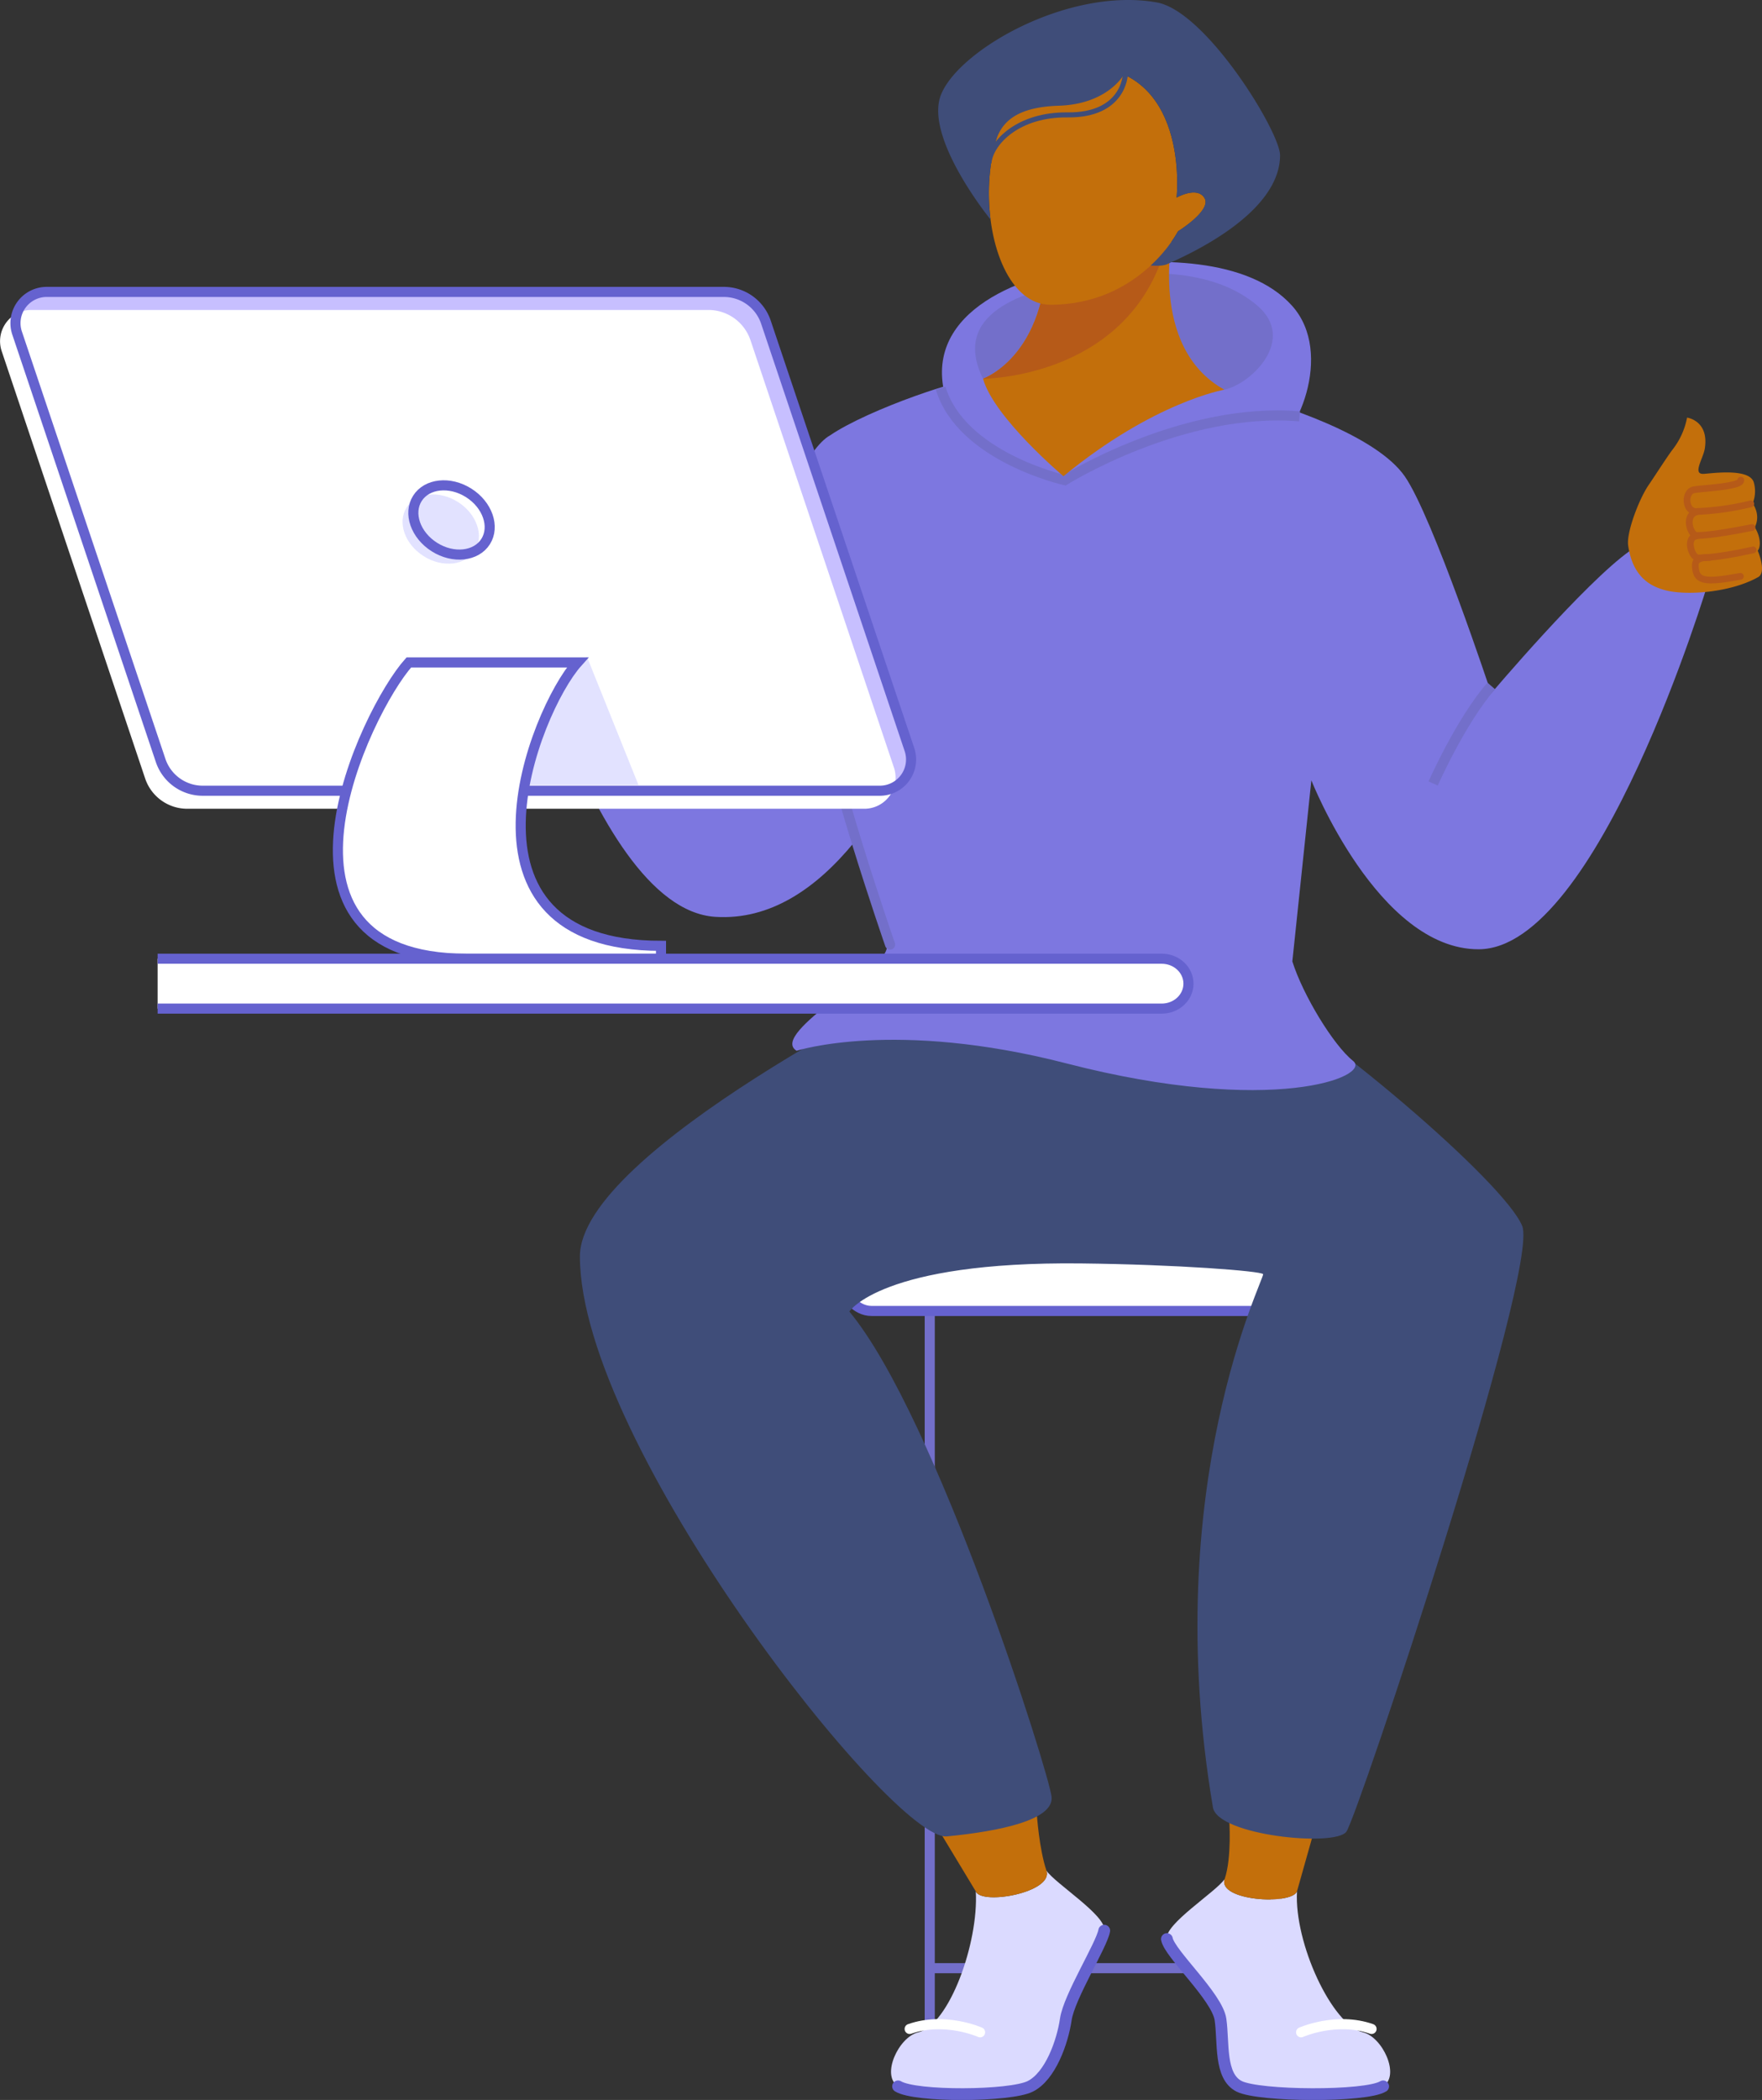 <svg xmlns="http://www.w3.org/2000/svg" viewBox="0 0 1047.92 1248.68"><rect x="0" y="0" width="1047.92" height="1248.68" fill="#333333" stroke="none"/><defs><style>.cls-1,.cls-11,.cls-12,.cls-13,.cls-14,.cls-16,.cls-19,.cls-7,.cls-8{fill:none;}.cls-1{stroke:#736fca;}.cls-1,.cls-11,.cls-12,.cls-13,.cls-14,.cls-16,.cls-19,.cls-2,.cls-7,.cls-8{stroke-miterlimit:10;}.cls-1,.cls-11,.cls-12,.cls-19,.cls-2,.cls-8{stroke-width:6px;}.cls-18,.cls-2{fill:#fff;}.cls-19,.cls-2,.cls-7{stroke:#6562cf;}.cls-3{fill:#7d77e0;}.cls-4{fill:#736fca;}.cls-5{fill:#dbdaff;}.cls-6{fill:#c36f0b;}.cls-12,.cls-13,.cls-14,.cls-16,.cls-7,.cls-8{stroke-linecap:round;}.cls-7{stroke-width:7px;}.cls-8{stroke:#fff;}.cls-9{fill:#3f4d79;}.cls-10{fill:#7d77e0;}.cls-11,.cls-12{stroke:#736fca;}.cls-13,.cls-14{stroke:#b65a18;}.cls-13{stroke-width:4px;}.cls-14,.cls-16{stroke-width:3px;}.cls-15{fill:#b65a18;}.cls-16{stroke:#3f4d79;}.cls-17{fill:#c7bfff;}.cls-20{fill:#e2e2ff;}</style></defs><g id="Layer_2" data-name="Layer 2"><g id="Слой_1" data-name="Слой 1"><g id="_4" data-name="4"><g id="CHAIR"><line class="cls-1" x1="552.95" y1="779.52" x2="552.95" y2="1245.18"/><line class="cls-1" x1="758.69" y1="779.52" x2="758.69" y2="1245.18"/><line class="cls-1" x1="550.96" y1="1170.32" x2="756.17" y2="1170.32"/><rect class="cls-2" x="501.66" y="717.11" width="306.33" height="62.41" rx="16.61"/></g><g id="CHARACTER"><g id="HOOD"><path class="cls-3" d="M753.67,267.52c16.93-4.75,40.34-57.32,14.69-85.79s-80-29.33-126.14-22.42c-42.65,6.39-98.67,31.13-77.32,84.49C595.26,319.67,753.67,267.52,753.67,267.52Z"/><path class="cls-4" d="M728.15,231.72c16-3.38,43.49-30,19.33-50.26s-61.37-22.23-101-15.46-80.7,20.78-61.85,59.19S728.15,231.72,728.15,231.72Z"/></g><g id="LEGS"><g id="RIGHT_FOOT" data-name="RIGHT FOOT"><path class="cls-5" d="M822.58,1240.55c-10.35,6.37-73.65,6-85.6,0s-9.15-26.28-11.14-39.82-30.26-39-31.85-47.77,29.06-27.87,34.38-35.65c-4.38,12.92,39.47,15.75,43,7.38-1.72,30.66,20.81,79.4,39.29,83.8C822.29,1211.27,832.93,1234.18,822.58,1240.55Z"/><path class="cls-6" d="M780.81,1091.16l-9.46,33.53c-3.51,8.37-47.36,5.54-43-7.38s2.71-35.37,2.71-35.37Z"/><path class="cls-7" d="M694,1153c1.6,8.76,29.86,34.24,31.86,47.78s-.8,33.84,11.14,39.81,75.25,6.37,85.6,0"/><path class="cls-8" d="M773.81,1208.45s21-9.38,41.9-2"/></g><g id="LEFT_FOOT" data-name="LEFT FOOT"><path class="cls-5" d="M534.13,1240.55c10.35,6.37,66.65,6,78.6,0s19.15-26.28,21.14-39.82,21.26-44,22.85-52.77-29.06-27.87-34.38-35.65c4.38,12.92-38.47,20.75-42,12.38,1.72,30.66-15.82,79.4-34.29,83.8C534.41,1211.27,523.78,1234.18,534.13,1240.55Z"/><path class="cls-6" d="M558.9,1089.16l21.46,35.53c3.51,8.37,46.36.54,42-12.38s-5.71-33.37-5.71-33.37Z"/><path class="cls-7" d="M656.72,1148c-1.59,8.76-20.86,39.24-22.85,52.78s-9.2,33.84-21.15,39.81-68.24,6.37-78.6,0"/><path class="cls-8" d="M582.9,1208.45s-20.95-9.38-41.9-2"/></g><path id="PANTS" class="cls-9" d="M553.15,582.32s-208.26,102-208.26,164.74c0,111.92,186.27,348,218.26,344.9s63.5-9.87,62.27-23.41S557.2,842.71,505.14,779.86c0,0,19-29.91,137.73-28.6,57.22.63,107.11,4.52,108.34,6.37S689,883.29,721.37,1074.73c2.83,16.68,72.59,23.68,79.35,14.45S915.76,754.87,905.31,729s-119-118.52-171.94-146.71C695.24,562,553.15,582.32,553.15,582.32Z"/></g><g id="HOODY"><path class="cls-10" d="M493.68,258.87C467.27,273.37,427.8,403.4,427.8,403.4s-95.1-116.73-99.5-117.83-29.95,33-29.95,33S348,540.25,425.45,545.18c32.51,2.07,60-16.79,82.57-44.35,10,33.35,19.34,60.85,19.34,60.85,4,14-70.64,52.55-53.61,63.14,0,0,58.11-18.9,160.65,7.54C757,664,816.27,640,804.68,630.8s-29.79-39.11-36.08-59.12L779.91,464s39.58,100.46,99.41,100.46c71.37,0,136.6-218.19,136.6-218.19-25.37-.72-46.39-18.84-46.39-18.84-26.82,18.84-82.64,84.84-82.64,84.84S852.1,307.1,835.43,283.18s-71-42.77-107.28-51.46l-143.52-6.53C575,223.35,516.15,243.52,493.68,258.87Z"/><path class="cls-11" d="M886.89,407.87c-18.15,20.87-34.55,58-34.55,58"/><path class="cls-11" d="M772.88,247.57c-69.68-5.89-139.64,37.94-139.64,37.94s-61.5-13.78-73.8-54.72"/><path class="cls-12" d="M529.36,561.68S490.9,451.2,485.53,404.61"/></g><g id="ARMS"><g id="RIGHT"><path class="cls-6" d="M1013.91,266.67c-.93,5.95-7.4,15.18-1,15.11,3.3,0,27.16-3.89,30.08,4.89a19.16,19.16,0,0,1-.63,12.67c5.23,7.81,1.23,14.19,1.23,14.19,3.16,4.86,4,11.15,1.8,13.92,0,0,5.53,12.75.25,15.71-16.36,9.2-42.45,11.11-55.09,7.84-8.87-2.29-19.51-7.77-22.23-26.65-1.12-7.73,6.58-28,12.46-36.36,2.4-3.44,11.19-17.16,14.16-20.92a44.41,44.41,0,0,0,8.42-18.75S1016.51,250.05,1013.91,266.67Z"/><path class="cls-13" d="M1035.3,285.5c.58,4-23.79,4.84-28,5.76-6,1.3-5.22,14.11,2.56,12.86a162.58,162.58,0,0,0,31.39-4.53"/><path class="cls-13" d="M1042,313.66c-25.78,5.2-32.66,4.72-32.66,4.72-3.76.74-8.6-12.55.52-14.26"/><path class="cls-13" d="M1042.64,327c-24.26,5.33-32.66,4.72-32.66,4.72-3.59.43-8.08-12.21-.75-13.08"/><path class="cls-13" d="M1016.77,331.51s-8.67-.81-8.54,4.59c.24,9.6,4.89,10.63,26.84,6.6"/></g><g id="LEFT"><path id="ARM" class="cls-6" d="M293.59,237.16c.2,6,5.45,15.86-.84,15-3.26-.44-26.31-7.13-30.25,1.16a19,19,0,0,0-.92,12.57c-6.1,7.06-2.94,13.84-2.94,13.84-3.7,4.41-5.29,10.51-3.46,13.51,0,0-7,11.89-2.16,15.45,15,11.06,40.5,16.11,53.36,14.42,9-1.18,20.17-5.29,25.15-23.57,2-7.48-3.09-28.35-7.86-37.35-1.95-3.69-8.95-18.28-11.43-22.35a44.32,44.32,0,0,1-6-19.5S293.05,220.46,293.59,237.16Z"/><g id="FINGERS"><path class="cls-6" d="M263.49,309.55c21.15,6.64,25.86,6.18,27.27-3.25.44-3-2.11-4.37-4.42-5a29.61,29.61,0,0,0,3.23.45c3.22.79,8.67-10.18,3.84-13.21,2-1,4.12-8.17,4.11-14.54,3.73-2.58,4-10.23-.34-11.76-4.09-1.43-28-5.24-27-9.1Z"/><path class="cls-14" d="M263.87,266.3a164.82,164.82,0,0,0,29.22,8.28c7.51,2.17,9.84-10.36,4.09-12.37-4.09-1.43-23.22-7.66-27-9.09"/><path class="cls-14" d="M261.43,280.08c24.78,8.25,30.44,8.62,30.44,8.62,3.61,1.18,10-11.32,1.22-14.12"/><path class="cls-14" d="M258,293.1c23.26,8.21,31.62,8.62,31.62,8.62,3.49.87,8.36-12.24-.2-13.37"/><path class="cls-14" d="M282.89,300.73s8.65.26,7.87,5.57c-1.41,9.43-6.11,9.88-27.26,3.25"/></g></g></g><g id="HEAD"><g id="NECK"><path class="cls-6" d="M697.71,138.21s-15.23,68.14,30.44,93.51c0,0-42,7.25-95.68,51.46,0,0-41.32-34.79-47.84-58,0,0,42-14.49,37.69-87Z"/><path class="cls-15" d="M697.71,138.21H622.32c4.35,72.49-37.69,87-37.69,87s83.83,0,107.54-74.74Z"/></g><path id="HEAD-2" data-name="HEAD" class="cls-6" d="M700.59,137.54s-22.39,43.65-75.89,43.67c-47.72,0-55-140.07,16.07-142,67.72-1.84,59,78.29,59,78.29s12.19-7.09,16.62.29S700.59,137.54,700.59,137.54Z"/><g id="HAIR"><path class="cls-16" d="M669.24,44.44s-.77,24.25-34.34,23.88C605.75,68,589.77,84.5,588.21,96.38"/><path class="cls-9" d="M761.29,92.33c0,26.42-31.89,49.26-67.2,64.76-2.09.92-5.47,1.13-9.75.79a83.17,83.17,0,0,0,16.25-20.34S720.7,125,716.35,117.79s-16.62-.3-16.62-.3,6.11-55.85-31.28-73.2c-.29.54-10,17.66-38.7,18.57C602.45,63.71,595,74.12,591.88,85c-.1.38-.2.75-.29,1.13a122.09,122.09,0,0,0-2.48,44.24l-.16-.06c-2.65-3.22-38.86-49.11-29.41-73.72C569.81,29.84,635.45-7.89,688,1.45,717.35,6.68,761.28,78.44,761.29,92.33Z"/></g></g></g><g id="COMPUTER"><g id="COMPUTER-2" data-name="COMPUTER"><path class="cls-17" d="M523.28,471H120.53a26.41,26.41,0,0,1-25-18L10.17,198.83a18.57,18.57,0,0,1,17.61-24.48H430.53a26.42,26.42,0,0,1,25,18l85.31,254.11A18.57,18.57,0,0,1,523.28,471Z"/><path class="cls-18" d="M514.09,480.91H111.33a26.41,26.41,0,0,1-25-18L1,208.79a18.57,18.57,0,0,1,17.6-24.48H421.34a26.41,26.41,0,0,1,25,18l85.32,254.12A18.57,18.57,0,0,1,514.09,480.91Z"/><path class="cls-19" d="M523.28,470.18H120.53a26.4,26.4,0,0,1-25-18L10.17,198.06a18.57,18.57,0,0,1,17.61-24.48H430.53a26.42,26.42,0,0,1,25,18L540.88,445.7A18.57,18.57,0,0,1,523.28,470.18Z"/><path class="cls-20" d="M349.08,390.53l30.64,76.25H313.5S326.37,407.13,349.08,390.53Z"/><path class="cls-2" d="M393.12,562.41c-130.39,0-75.56-139.53-49.63-168.51H243.14c-25.92,29-96.07,176.17,34.31,176.17H393.12Z"/><ellipse class="cls-20" cx="262.13" cy="314.61" rx="19.06" ry="24.01" transform="translate(-143.83 368.32) rotate(-57.74)"/><ellipse class="cls-19" cx="268.54" cy="309.21" rx="19.06" ry="24.01" transform="translate(-136.28 371.22) rotate(-57.74)"/></g><g id="TABLE"><path class="cls-18" d="M93.75,570.07H690.92c8.78,0,15.9,6.64,15.9,14.84h0c0,8.19-7.12,14.83-15.9,14.83H93.75Z"/><path class="cls-19" d="M93.75,570.07H690.92c8.78,0,15.9,6.64,15.9,14.84h0c0,8.19-7.12,14.83-15.9,14.83H93.75"/></g></g></g></g></g></svg>